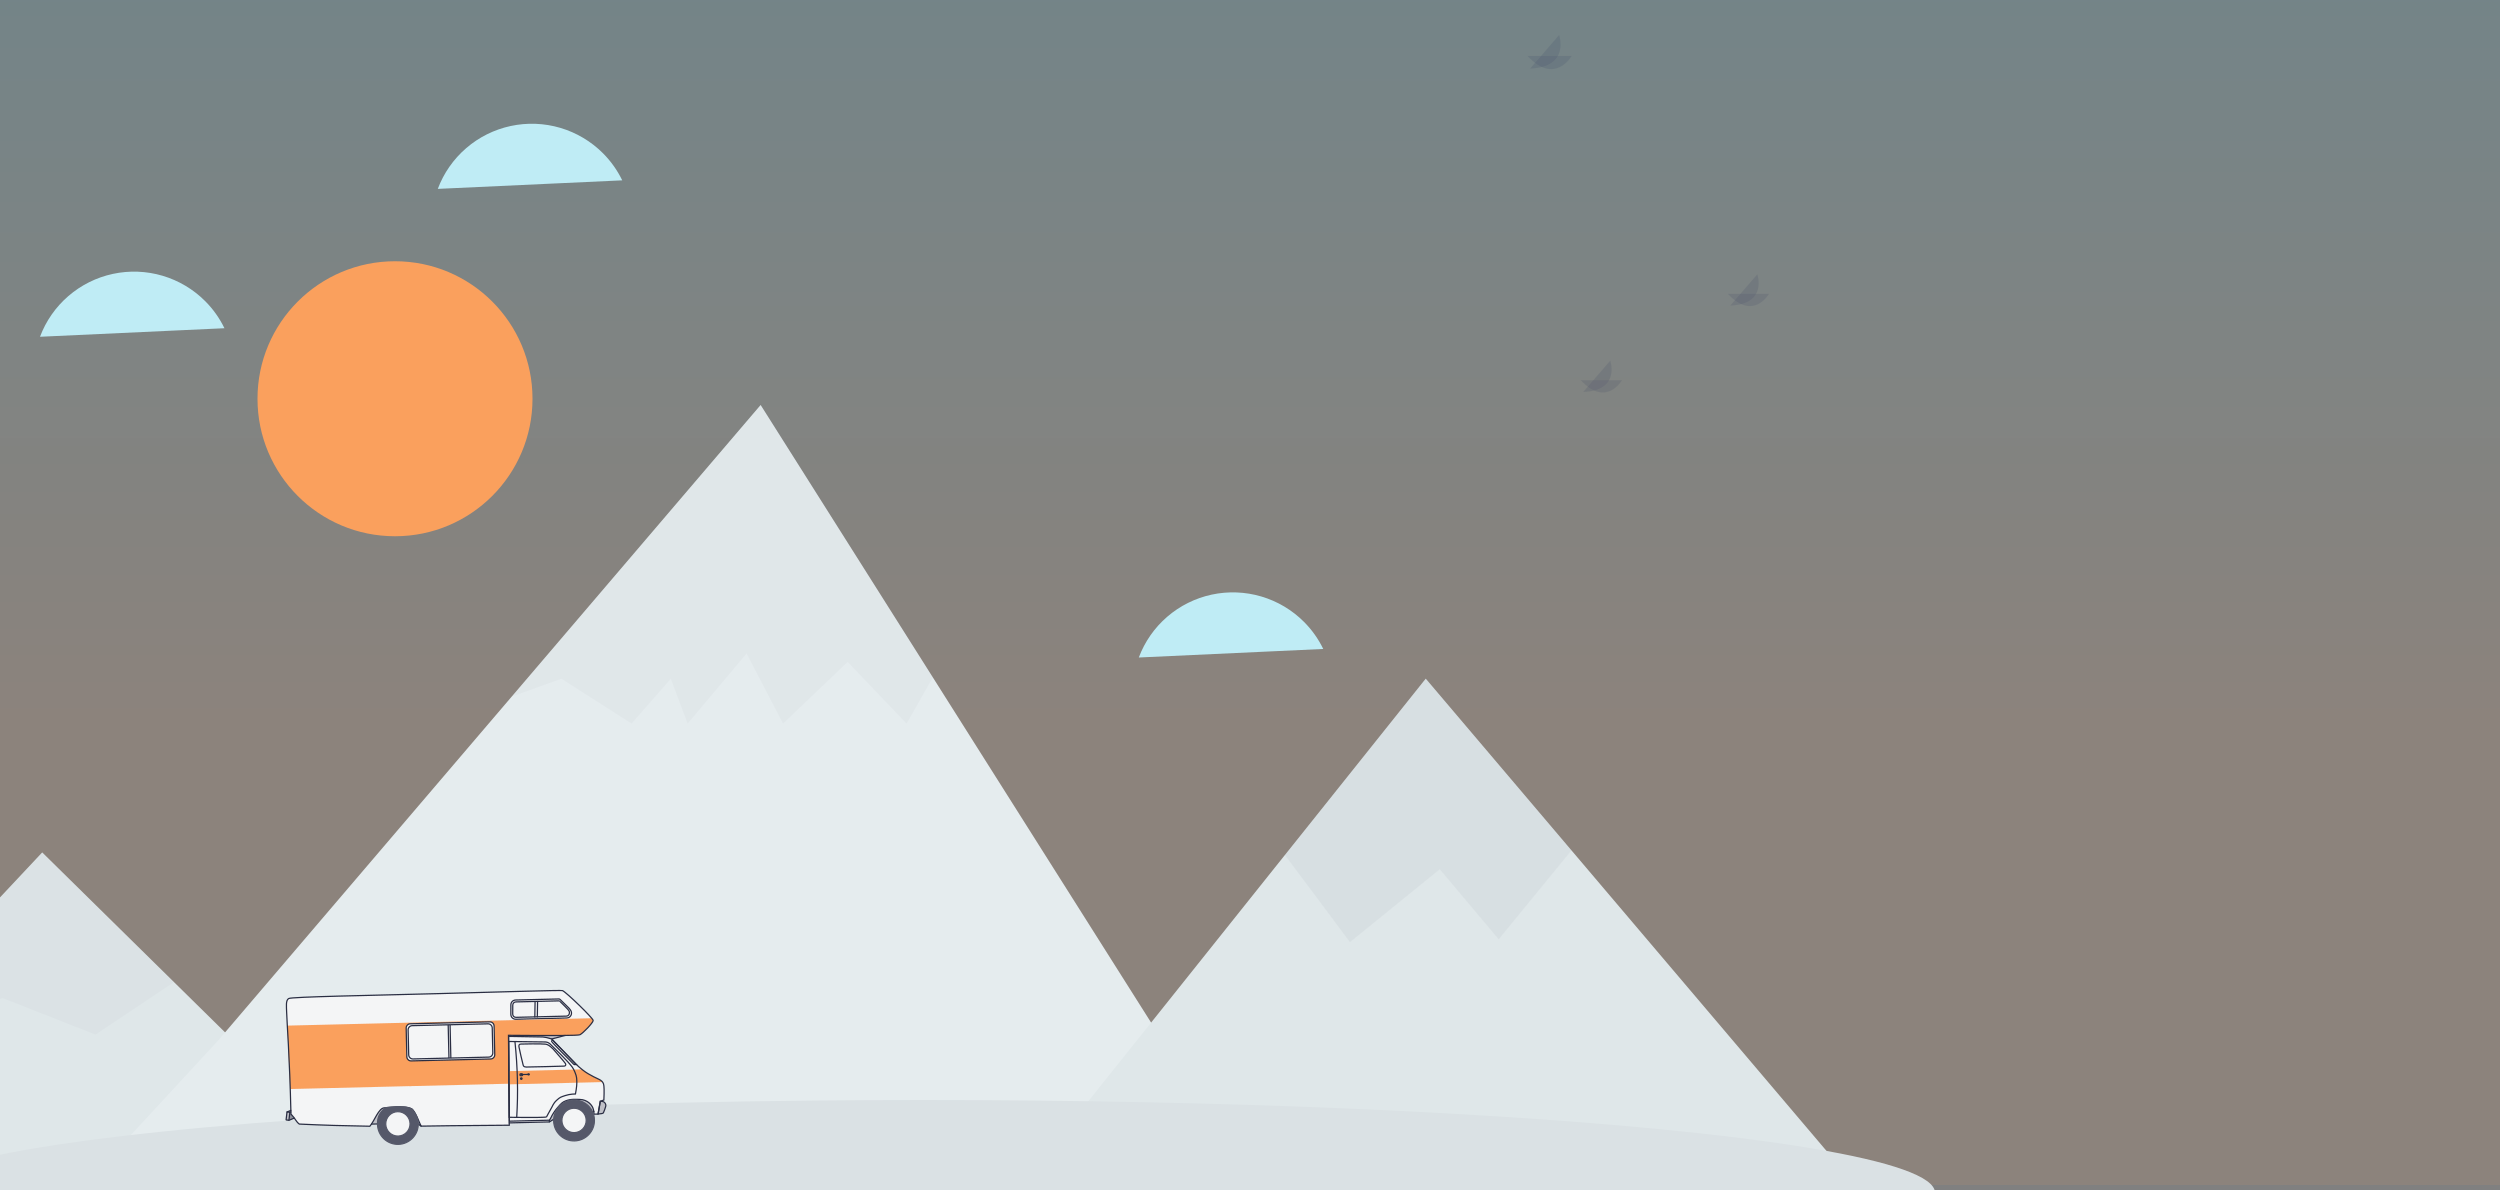 <svg width="2000" height="952" viewBox="0 0 2000 952" fill="none" xmlns="http://www.w3.org/2000/svg">
<rect x="0" y="0" width="2000" height="952" fill="#808080" stroke="none"/>
<rect width="2000" height="948" fill="url(#paint0_linear)"/>
<g clip-path="url(#clip0)">
<path d="M316 429C376.751 429 426 379.751 426 319C426 258.249 376.751 209 316 209C255.249 209 206 258.249 206 319C206 379.751 255.249 429 316 429Z" fill="#FAA05D"/>
<path d="M316.894 960.554L174.488 820.413L139.173 785.657L33.766 681.929L-96.897 821.241L-227 959.972" fill="#DFE7E9"/>
<path d="M1018.2 961.4H55.362L174.488 832.429L394.582 574.592L409.415 557.217L608.506 323.977L746.266 541.89L749.872 547.593L925.131 824.783L1018.2 961.4Z" fill="#E5ECEE"/>
<path d="M1495 960.554L1257.18 680.292L1140.59 542.907L1027.91 684.014L925.131 812.765L807.579 959.972" fill="#DFE7E9"/>
<path opacity="0.1" d="M139.172 785.657L76.422 827.677L2.335 798.528L-96.897 821.241L33.766 681.929L139.172 785.657Z" fill="#2A2E43" fill-opacity="0.2"/>
<path opacity="0.1" d="M746.266 541.89L725.245 578.777L678.111 529.459L626.469 578.777L597.279 522.731L550.128 578.777L536.656 542.914L505.239 578.777L449.106 542.914L409.415 557.217L608.506 323.977L746.266 541.89Z" fill="#2A2E43" fill-opacity="0.3"/>
<path opacity="0.1" d="M1257.18 680.292L1198.96 751.438L1151.82 695.382L1079.98 753.681L1027.91 684.014L1140.59 542.907L1257.18 680.292Z" fill="#2A2E43" fill-opacity="0.4"/>
<path d="M1043.2 497.509C1033.7 487.985 1021.96 480.997 1009.05 477.186C996.146 473.376 982.487 472.865 969.331 475.701C956.175 478.537 943.943 484.629 933.758 493.417C923.574 502.205 915.763 513.408 911.043 525.997L1058.6 519.169C1054.71 511.143 1049.5 503.823 1043.2 497.509Z" fill="#BFECF5"/>
<rect x="-9043.5" y="-3652.5" width="12017" height="8930" stroke="black" stroke-width="3"/>
</g>
<g opacity="0.3">
<path opacity="0.3" d="M1382.26 235.056H1415.2C1415.2 235.056 1402.79 257.145 1382.26 235.056Z" fill="#030B44"/>
<path opacity="0.3" d="M1384.25 244.451L1405.85 219.435C1405.85 219.435 1414.29 243.344 1384.25 244.451Z" fill="#030B44"/>
</g>
<g opacity="0.3">
<path opacity="0.3" d="M1264.61 304.169H1297.55C1297.55 304.169 1285.14 326.257 1264.61 304.169Z" fill="#030B44"/>
<path opacity="0.3" d="M1266.6 313.563L1288.19 288.548C1288.19 288.548 1296.64 312.457 1266.6 313.563Z" fill="#030B44"/>
</g>
<g opacity="0.3">
<path opacity="0.3" d="M1222 44.758H1257.33C1257.33 44.758 1244.02 68.496 1222 44.758Z" fill="#030B44"/>
<path opacity="0.3" d="M1224.13 54.846L1247.3 28C1247.3 28 1256.36 53.649 1224.13 54.846Z" fill="#030B44"/>
</g>
<path d="M1548 954.183C1548 971.188 1501.03 975.06 1414.09 973.769C1325.23 972.452 1194.6 965.736 1029.71 962.155C967.34 960.803 900.058 959.89 828.286 959.89C381.208 959.89 -71 995.155 -71 954.183C-71 944.526 -50.877 935.308 -14.249 926.845C94.349 901.755 348.002 883.38 651.878 880.422C665.702 880.281 679.626 880.179 693.65 880.114C708.5 880.035 723.45 879.997 738.5 880C859.312 880 973.953 882.423 1076.92 886.769C1077.25 886.786 1077.56 886.804 1077.89 886.813C1086.16 887.164 1094.34 887.527 1102.45 887.901C1111.3 888.314 1120.05 888.738 1128.71 889.174C1130.49 889.262 1132.28 889.35 1134.04 889.446C1135.33 889.508 1136.61 889.578 1137.88 889.648C1140.21 889.763 1142.55 889.885 1144.86 890.017C1144.94 890.015 1145.02 890.018 1145.1 890.026C1149.35 890.254 1153.57 890.482 1157.76 890.711C1158.2 890.737 1158.64 890.763 1159.08 890.781C1280.86 897.585 1381.51 907.25 1449.89 918.76C1512.46 929.286 1548 941.348 1548 954.183Z" fill="#DAE1E4"/>
<path d="M406.716 829.054L434.089 829.429L441.34 831.025L442.06 831.894L451.761 841.987L461.151 851.812L469.156 858.341L481.141 864.589L482.397 866.209L483.252 868.969L483.231 879.878L480.302 880.866L478.409 891.149L475.246 891.226L475.2 889.271L473.924 885.421L471.542 882.484L467.99 880.248L464.108 879.548L457.712 879.398L452.657 880.62L449.116 882.784L443.838 888.81L439.439 896.036L439.475 897.563L407.349 898.343L407.183 863.603L406.716 829.054Z" fill="#F4F5F6"/>
<path d="M439.471 896.097L444.368 888.064L448.341 883.506L450.94 881.365L454.621 879.962L459.387 879.418L466.242 879.68L469.162 880.923L471.45 882.456L473.542 884.728L474.84 888.18L474.986 889.215L474.232 889.509L471.523 885.571L467.424 882.096L461.354 880.226L456.091 880.354L452.043 881.674L447.76 884.712L444.601 888.914L442.774 895.467L439.502 897.41L439.471 896.097Z" fill="#BFC0C7"/>
<path d="M306.835 886.298L307.904 886.455L301.806 899.132L297.273 899.242L300.989 892.795L303.044 889.507L305.032 887.289L306.835 886.298Z" fill="#BFC0C7"/>
<path d="M334.189 895.015L335.501 897.794L336.791 900.911L334.683 899.281L334.189 895.015Z" fill="#BFC0C7"/>
<path d="M480.368 881.109L482.473 881.302L483.958 882.336L484.631 883.817L484.344 885.841L483.516 888.214L482.685 890.434L478.503 891.238L480.368 881.109Z" fill="#BFC0C7"/>
<path d="M406.754 828.075L451.446 828.396L446.486 829.8L441.555 831.081L438.173 830.307L434.792 829.534L406.776 829.022L406.754 828.075Z" fill="#BFC0C7"/>
<path d="M231.824 889.829L232.641 889.595L232.678 891.214L235.464 894.508L231.239 896.108L231.824 889.829Z" fill="#8F929D"/>
<path d="M229.535 889.549L232.552 888.406L232.577 889.475L231.916 889.827L231.564 893.044L231.029 896.204L228.89 895.859L229.535 889.549Z" fill="#BFC0C7"/>
<path d="M230.185 827.043L229.205 807.112L229.244 802.222L229.828 799.855L231.019 798.696L233.872 798.351L238.554 798.085L263.825 797.105L322.414 795.531L378.572 794.168L434.878 792.588L449.942 792.436L458.009 799.024L471.969 812.956L474.235 816.201L473.757 817.893L470.416 822.13L463.88 827.728L435.679 828.412L406.762 828.411L407.331 900.157L336.881 900.847L334.503 895.466L330.03 887.66L327.991 886.365L306.532 886.366L305.06 887.196L302.687 889.882L298.819 896.332L295.945 901.057L267.193 900.288L239.471 899.3L237.636 897.613L235.24 894.055L232.799 891.18L232.423 881.503L231.881 858.17L230.185 827.043Z" fill="#F4F5F6"/>
<path d="M428.061 801.279L427.856 813.446" stroke="#2A2E43" stroke-linecap="square"/>
<path d="M430.069 801.23L429.864 813.397" stroke="#2A2E43" stroke-linecap="square"/>
<path fill-rule="evenodd" clip-rule="evenodd" d="M412.712 801.529C424.281 801.248 435.851 800.968 447.42 800.687C447.543 800.684 449.049 802.133 451.938 805.033C453.938 807.056 455.023 808.266 455.191 808.662C455.444 809.257 455.658 809.647 455.48 810.797C455.297 811.982 454.295 812.865 453.102 812.894L412.785 813.872C411.374 813.907 410.203 812.786 410.17 811.369C410.169 811.344 410.169 811.318 410.169 811.293L410.215 804.08C410.224 802.693 411.33 801.563 412.712 801.529Z" stroke="#2A2E43"/>
<path fill-rule="evenodd" clip-rule="evenodd" d="M412.49 800.007L447.102 799.167C447.461 799.158 447.809 799.295 448.066 799.546L452.979 804.339C453.01 804.369 453.042 804.399 453.074 804.428C454.976 806.163 456.21 807.59 456.777 808.709C457.755 810.641 456.987 813.005 455.062 813.989C454.541 814.255 453.966 814.401 453.382 814.415L412.659 815.403C410.509 815.456 408.725 813.748 408.674 811.589C408.674 811.556 408.673 811.524 408.673 811.491L408.686 803.913C408.689 801.791 410.378 800.058 412.49 800.007Z" stroke="#2A2E43"/>
<path d="M231.164 896.232L235.325 894.542" stroke="#2A2E43" stroke-linecap="round"/>
<path d="M229.73 889.544L232.564 888.375" stroke="#2A2E43" stroke-linecap="square"/>
<path d="M231.928 889.796L232.56 889.506" stroke="#2A2E43" stroke-linecap="square"/>
<path d="M231.787 889.779L229.732 889.539C229.665 889.532 229.604 889.58 229.597 889.647L228.876 895.837C228.868 895.904 228.916 895.965 228.983 895.973L231.038 896.212C231.105 896.22 231.165 896.172 231.173 896.105L231.894 889.914C231.901 889.847 231.854 889.786 231.787 889.779Z" stroke="#2A2E43"/>
<path fill-rule="evenodd" clip-rule="evenodd" d="M229.813 820.491L473.404 814.58L474.54 816.373C474.442 816.918 474.281 817.374 474.059 817.741C473.837 818.107 473.447 818.561 472.889 819.101C471.956 820.237 471.18 821.14 470.558 821.812C469.937 822.484 468.971 823.464 467.659 824.754C466.768 825.743 466.071 826.432 465.568 826.819C465.066 827.207 464.476 827.511 463.798 827.732C463.426 827.941 462.354 828.099 460.582 828.205C458.81 828.311 456.177 828.375 452.683 828.397L406.774 828.246L407.217 866.973L394.059 867.292L393.581 846.682C394.389 846.295 394.92 845.927 395.171 845.579C395.423 845.231 395.634 844.574 395.804 843.609L395.248 819.653C394.662 818.969 394.237 818.473 393.972 818.164C393.707 817.856 393.207 817.628 392.471 817.482L327.667 819.055C326.828 819.235 326.271 819.488 325.995 819.814C325.719 820.139 325.358 820.655 324.913 821.36C324.987 831.937 325.173 839.922 325.469 845.316C325.495 845.781 325.762 846.815 326.639 847.586C326.915 847.828 327.484 848.086 328.347 848.361L328.51 868.883L232.166 871.221L229.813 820.491Z" fill="#FAA05D"/>
<path d="M394.363 847.138L327.07 848.771L327.538 868.928L394.831 867.295L394.363 847.138Z" fill="#FAA05D"/>
<path fill-rule="evenodd" clip-rule="evenodd" d="M231.004 798.808C233.516 797.46 293.97 796.39 351.35 794.879C401.833 793.551 448.991 792.04 449.995 792.486C453.241 793.929 474.499 814.605 474.54 816.373C474.581 818.141 466.18 826.805 463.912 827.799C462.4 828.461 443.354 828.61 406.774 828.246L407.419 900.17C368.971 900.46 345.469 900.708 336.913 900.916C335.471 898.464 332.344 888.869 329.37 887.099C323.957 883.877 307.716 886.297 307.445 886.297C302.985 886.286 299.508 896.899 295.879 900.991C276.576 900.715 257.757 900.137 239.422 899.256C236.608 897.057 236.567 895.274 232.767 891.221C231.668 843.881 229.537 818.397 229.311 809.812C229.189 805.18 228.492 800.157 231.004 798.808Z" stroke="#2A2E43"/>
<path d="M441.538 831.142L451.855 828.417" stroke="#2A2E43" stroke-linecap="square"/>
<path fill-rule="evenodd" clip-rule="evenodd" d="M480.24 881.006C481.58 881.005 482.546 881.205 483.141 881.607C484.032 882.21 484.467 883.035 484.647 883.96C484.767 884.578 484.437 885.893 483.659 887.907C483.172 889.092 482.847 889.89 482.686 890.301C482.524 890.712 481.108 891.029 478.437 891.25L480.24 881.006Z" stroke="#2A2E43"/>
<path d="M473.991 889.637L475.017 889.245" stroke="#2A2E43" stroke-linecap="square"/>
<path d="M297.287 899.272L302.032 899.157" stroke="#2A2E43" stroke-linecap="square"/>
<path fill-rule="evenodd" clip-rule="evenodd" d="M407.132 856.912L465.45 855.497L473.056 860.599C476.154 861.962 478.389 863.038 479.76 863.829C481.131 864.62 481.886 865.233 482.025 865.668L407.229 867.483L407.132 856.912Z" fill="#FAA05D"/>
<path fill-rule="evenodd" clip-rule="evenodd" d="M406.928 829.112C423.421 829.326 432.523 829.483 434.236 829.585C435.948 829.686 438.296 830.208 441.281 831.149L460.509 851.092C464.229 854.621 467.527 857.232 470.401 858.922C473.275 860.613 476.193 862.123 479.156 863.454C481.043 864.334 482.257 865.535 482.797 867.056C483.336 868.577 483.437 872.892 483.097 880.003L480.24 881.006L478.437 891.25L475.137 891.33C475.177 889.506 474.897 887.828 474.296 886.294C473.395 883.994 470.046 879.721 463.899 879.555C461.353 879.487 456.486 879.043 452.432 880.747C449.96 881.787 449.188 882.436 445.923 886.227C443.746 888.755 441.937 891.548 440.496 894.605L439.54 896.159L407.449 896.937L406.928 829.112Z" stroke="#2A2E43"/>
<path fill-rule="evenodd" clip-rule="evenodd" d="M406.945 833.187C425.235 833.366 435.036 833.495 436.347 833.573C437.658 833.651 438.893 834.177 440.054 835.153C447.507 842.411 452.297 847.25 454.425 849.67C457.618 853.299 458.357 853.998 459.966 857.793C461.575 861.588 461.384 863.314 461.452 866.245C461.52 869.175 460.369 875.162 460.369 875.162C460.369 875.162 455.996 875.163 452.296 876.416C448.596 877.669 448.111 877.657 445.272 880.276C442.434 882.895 441.986 885.138 440.756 887.064C439.526 888.991 437.721 892.78 437.228 893.504C436.9 893.987 426.95 894.098 407.377 893.838L406.945 833.187Z" stroke="#2A2E43"/>
<path fill-rule="evenodd" clip-rule="evenodd" d="M444.793 841.82C449.467 847.196 451.994 850.205 452.375 850.847C452.947 851.809 452.422 852.866 451.375 852.892C450.327 852.917 423.253 853.712 421.011 853.629C418.769 853.546 418.749 852.715 418.426 851.67C418.104 850.626 415.299 838.657 415.172 837.504C415.045 836.351 415.122 835.34 416.621 835.252C418.121 835.163 432.853 834.91 436.35 835.319C438.681 835.591 441.495 837.758 444.793 841.82Z" stroke="#2A2E43"/>
<path d="M439.452 897.35L439.548 896.248" stroke="#2A2E43" stroke-linecap="square"/>
<path d="M407.453 898.31L439.569 897.531L442.775 895.497" stroke="#2A2E43" stroke-linecap="square"/>
<path d="M411.974 833.418C413.048 843.743 413.702 853.928 413.935 863.97C414.168 874.013 413.981 883.966 413.376 893.827" stroke="#2A2E43" stroke-linecap="square"/>
<path fill-rule="evenodd" clip-rule="evenodd" d="M441.98 831.899C441.621 832.199 441.377 832.612 441.25 833.136C441.262 833.646 458.41 850.877 458.953 851.384C459.316 851.723 460.04 851.817 461.127 851.668L452.202 842.475L441.98 831.899Z" stroke="#2A2E43" stroke-linecap="square"/>
<path d="M336.834 900.879L334.636 899.313" stroke="#2A2E43" stroke-linecap="round"/>
<ellipse rx="9.768" ry="9.684" transform="matrix(1 -0.024 0.023 1 318.273 899.129)" fill="#F4F5F6"/>
<path fill-rule="evenodd" clip-rule="evenodd" d="M318.001 885.515C321.063 885.44 323.952 885.502 326.416 886.145C326.903 886.272 327.348 886.304 327.949 886.583C328.579 886.874 329.36 887.409 329.597 887.403C331.638 889.771 334.512 893.981 334.622 898.702C334.832 907.743 327.701 915.249 318.696 915.467C309.69 915.686 302.22 908.534 302.01 899.493C301.884 894.073 303.24 890.568 308.21 886.223C309.277 886.197 314.395 885.602 318.001 885.515ZM318.089 889.325C312.713 889.455 308.456 893.937 308.581 899.334C308.706 904.731 313.166 909.001 318.543 908.871C323.919 908.74 328.176 904.259 328.051 898.861C327.926 893.464 323.466 889.194 318.089 889.325Z" fill="#555869" stroke="#555869"/>
<ellipse rx="9.768" ry="9.684" transform="matrix(1 -0.024 0.023 1 459.262 896.319)" fill="#F4F5F6"/>
<path fill-rule="evenodd" clip-rule="evenodd" d="M458.852 879.981C467.858 879.763 475.328 886.914 475.538 895.955C475.748 904.996 468.617 912.502 459.612 912.72C450.606 912.939 443.136 905.787 442.926 896.746C442.716 887.706 449.847 880.2 458.852 879.981ZM459.005 886.578C453.629 886.708 449.372 891.19 449.497 896.587C449.622 901.984 454.082 906.254 459.459 906.124C464.835 905.993 469.092 901.512 468.967 896.115C468.842 890.717 464.382 886.447 459.005 886.578Z" fill="#555869" stroke="#555869"/>
<path d="M416.845 859.702C417.857 859.637 418.711 859.595 419.408 859.579C420.104 859.562 421.298 859.553 422.991 859.553" stroke="#2A2E43" stroke-linecap="round"/>
<path d="M416.73 859.98C416.915 859.975 417.062 859.849 417.058 859.697C417.055 859.545 416.902 859.426 416.717 859.43C416.533 859.435 416.386 859.561 416.389 859.713C416.393 859.865 416.545 859.984 416.73 859.98Z" fill="#2A2E43"/>
<path d="M423.193 859.089L422.524 859.106C422.423 859.108 422.343 859.192 422.345 859.293L422.355 859.721C422.358 859.822 422.441 859.902 422.542 859.9L423.211 859.883C423.312 859.881 423.392 859.797 423.39 859.696L423.38 859.268C423.377 859.167 423.294 859.087 423.193 859.089Z" stroke="#2A2E43"/>
<path d="M417.468 858.984L416.495 859.008C416.192 859.015 415.953 859.267 415.96 859.571L415.971 860.059C415.978 860.363 416.229 860.603 416.531 860.596L417.505 860.572C417.807 860.565 418.047 860.313 418.04 860.009L418.028 859.52C418.021 859.217 417.77 858.977 417.468 858.984Z" stroke="#2A2E43"/>
<path d="M417.056 863.516C417.408 863.508 417.688 863.214 417.68 862.86C417.671 862.505 417.379 862.225 417.026 862.234C416.673 862.242 416.394 862.536 416.402 862.891C416.41 863.245 416.703 863.525 417.056 863.516Z" stroke="#2A2E43"/>
<path d="M417.043 862.967C417.093 862.965 417.133 862.923 417.132 862.873C417.131 862.822 417.089 862.782 417.039 862.783C416.988 862.785 416.948 862.827 416.95 862.877C416.951 862.928 416.993 862.968 417.043 862.967Z" fill="#2A2E43" stroke="#2A2E43"/>
<path fill-rule="evenodd" clip-rule="evenodd" d="M329.764 820.532L390.364 819.061C392.213 819.016 393.746 820.484 393.789 822.339L394.251 842.252C394.294 844.107 392.83 845.648 390.982 845.692L330.382 847.163C328.534 847.208 327.001 845.74 326.958 843.885L326.496 823.972C326.453 822.117 327.916 820.577 329.764 820.532ZM358.543 819.833L359.161 846.465L358.543 819.833ZM360.064 819.796L360.682 846.428L360.064 819.796ZM328.208 819.042L391.85 817.497C393.698 817.452 395.231 818.92 395.274 820.776L395.807 843.742C395.85 845.597 394.387 847.138 392.539 847.183L328.897 848.727C327.048 848.772 325.515 847.304 325.472 845.449L324.939 822.482C324.896 820.627 326.36 819.086 328.208 819.042Z" stroke="#2A2E43"/>
<path d="M164.156 240.92C154.658 231.396 142.917 224.408 130.01 220.598C117.102 216.787 103.444 216.276 90.287 219.112C77.131 221.948 64.899 228.04 54.715 236.828C44.53 245.616 36.719 256.819 32 269.408L179.552 262.58C175.663 254.555 170.46 247.234 164.156 240.92Z" fill="#BFECF5"/>
<path d="M482.39 122.614C472.892 113.09 461.151 106.102 448.243 102.291C435.336 98.481 421.678 97.97 408.521 100.806C395.365 103.642 383.133 109.734 372.949 118.522C362.764 127.31 354.953 138.513 350.234 151.102L497.786 144.274C493.897 136.248 488.694 128.928 482.39 122.614Z" fill="#BFECF5"/>
<defs>
<linearGradient id="paint0_linear" x1="720" y1="0" x2="720" y2="948" gradientUnits="userSpaceOnUse">
<stop stop-color="#00B2D9" stop-opacity="0.09"/>
<stop offset="0.609" stop-color="#FAA05D" stop-opacity="0.1"/>
</linearGradient>
<clipPath id="clip0">
<rect width="1722" height="784" fill="white" transform="translate(-227 179)"/>
</clipPath>
</defs>
</svg>
